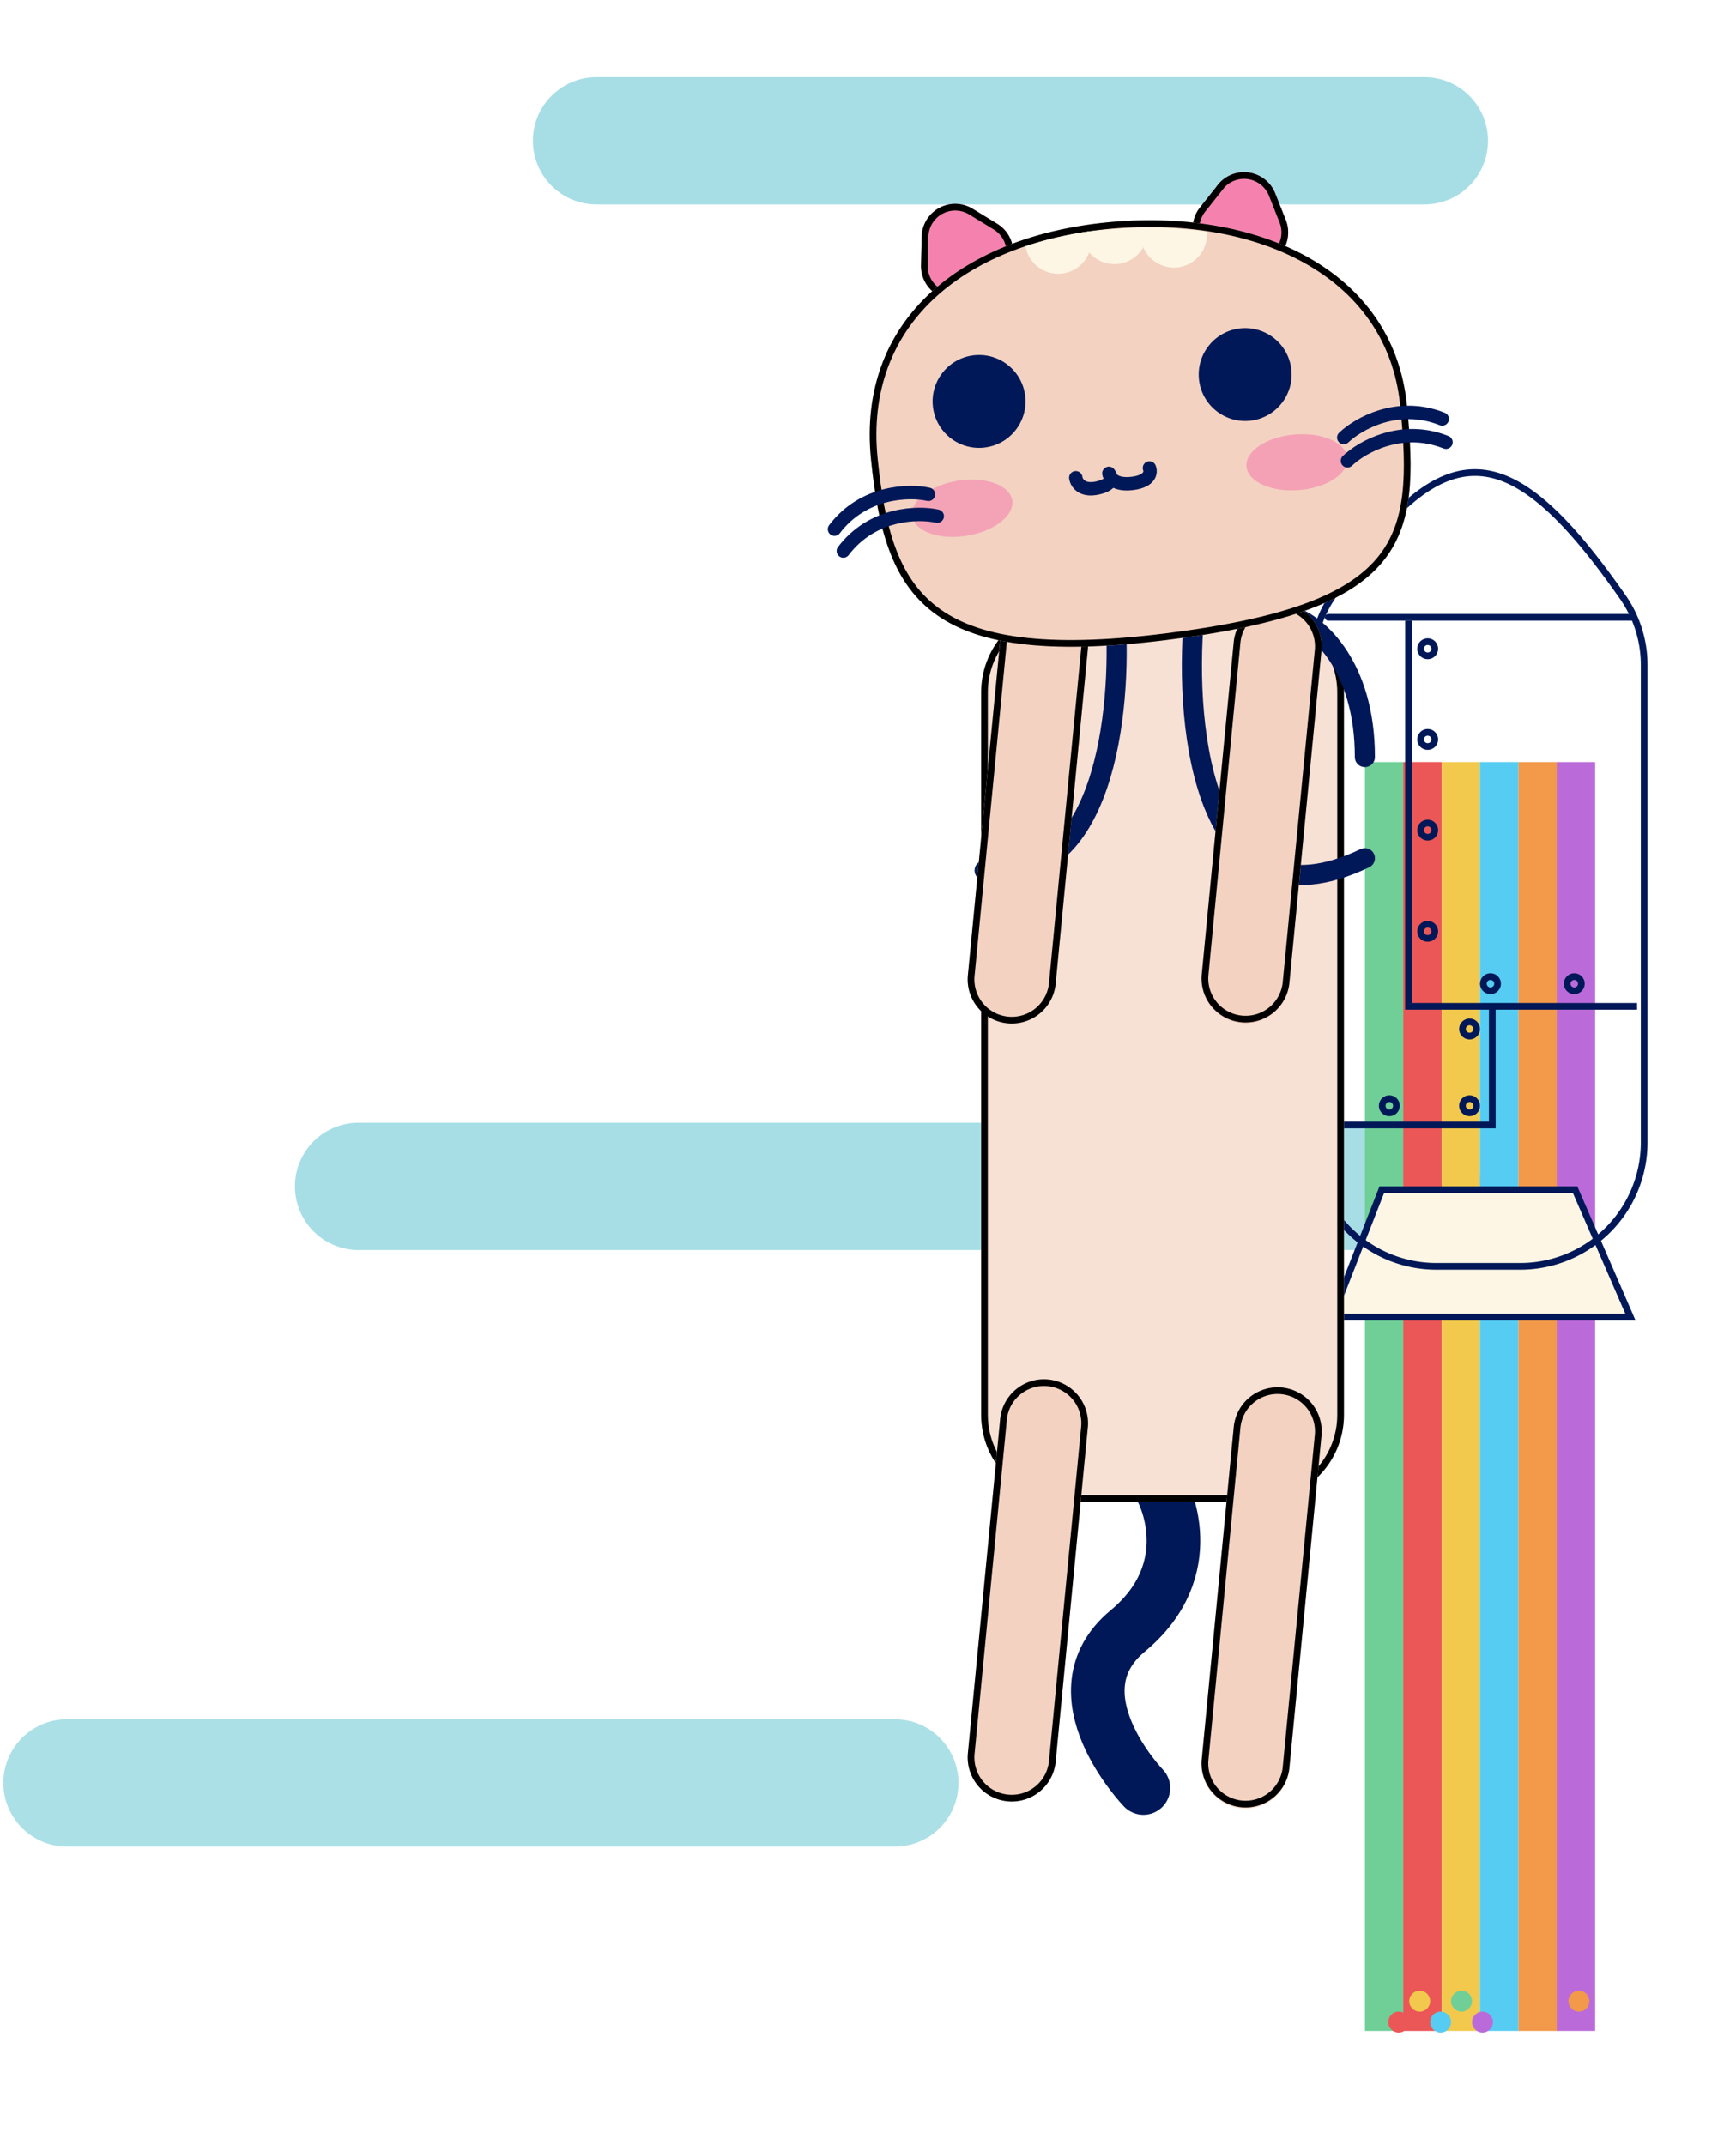 <svg class="jet-cat" fill="none" xmlns="http://www.w3.org/2000/svg" viewBox="0 0 259 320"><g id="full-cat"><path id="cloud1" d="M10 266h123.5" stroke="#8cd4de" stroke-opacity=".72" stroke-width="19" stroke-linecap="round"></path><path id="cloud3" d="M89 21h123.5" stroke="#8cd4de" stroke-opacity=".76" stroke-width="19" stroke-linecap="round"></path><path id="cloud2" d="M53.5 177h158" stroke="#8cd4de" stroke-opacity=".76" stroke-width="19" stroke-linecap="round"></path><g id="rainbow"><path id="Rectangle 3" fill="#6FCF97" d="M203.64 113.7h5.73V303h-5.73z"></path><path id="Rectangle 4" fill="#EB5757" d="M209.36 113.7h5.73V303h-5.73z"></path><path id="Rectangle 5" fill="#F2C94C" d="M215.09 113.7h5.73V303h-5.73z"></path><path id="Rectangle 6" fill="#56CCF2" d="M220.81 113.7h5.73V303h-5.73z"></path><path id="Rectangle 7" fill="#F2994A" d="M226.54 113.7h5.73V303h-5.73z"></path><path id="Rectangle 8" fill="#BB6BD9" d="M232.26 113.7h5.73V303h-5.73z"></path></g><g id="jet-cat"><path id="Rectangle 37" d="M198.73 196.5l7.42-19H235l8.25 19h-44.5z" fill="#FEF6E4" stroke="#001858"></path><g id="rocket" stroke="#001858"><path id="Rectangle 14" d="M195.8 98.92c0-3.35.9-6.67 2.7-9.47 4.24-6.6 8.06-11.4 11.66-14.52 3.6-3.12 6.93-4.52 10.22-4.42 3.29.1 6.63 1.72 10.22 4.87 3.6 3.15 7.4 7.8 11.62 13.86a17.68 17.68 0 013.08 10.09v71.1a18.5 18.5 0 01-18.5 18.5h-12.5a18.5 18.5 0 01-18.5-18.5V98.93z" fill="url(#paint0_linear)"></path><path id="Vector 7" d="M210.14 92.62v57.52h12.5m21.6 0h-21.6m0 0v17.7h-23.17"></path><path id="Vector 6" d="M198.17 92.1h45.28" stroke-linecap="round"></path><circle id="Ellipse 5" cx="213" cy="96.79" r="1.06"></circle><circle id="Ellipse 6" cx="213" cy="110.32" r="1.06"></circle><circle id="Ellipse 7" cx="213" cy="123.85" r="1.06"></circle><circle id="Ellipse 8" cx="213" cy="138.95" r="1.06"></circle><circle id="Ellipse 9" cx="222.37" cy="146.76" r="1.06"></circle><circle id="Ellipse 10" cx="219.25" cy="153.52" r="1.06"></circle><circle id="Ellipse 11" cx="207.28" cy="164.97" r="1.06"></circle><circle id="Ellipse 12" cx="234.87" cy="146.76" r="1.06"></circle><circle id="Ellipse 13" cx="219.25" cy="164.97" r="1.06"></circle></g><g id="cat"><g id="body"><path id="tail" d="M173.447 222.515C173.447 222.515 179.5 234 168.242 243.335C156.985 252.669 170.585 266.757 170.585 266.757" stroke="#001858" stroke-width="8" stroke-linecap="round"></path><g id="Rectangle 9"><path d="M146.38 103.3a13 13 0 0113-13h28.13a13 13 0 0113 13v107.78a13 13 0 01-13 13h-28.13a13 13 0 01-13-13V103.3z" fill="#F7E0D4"></path><path d="M146.88 103.3c0-6.9 5.6-12.5 12.5-12.5h28.13c6.9 0 12.5 5.6 12.5 12.5v107.78c0 6.9-5.6 12.5-12.5 12.5h-28.13c-6.9 0-12.5-5.6-12.5-12.5V103.3z" stroke="#000"></path></g><g id="leg1"><path d="M184.07 212.92a6.57 6.57 0 0113.08 1.26l-4.78 49.69a6.57 6.57 0 01-13.09-1.26l4.79-49.69z" fill="#F3D2C1"></path><path d="M184.56 212.97a6.07 6.07 0 1112.1 1.16l-4.8 49.69a6.07 6.07 0 01-12.08-1.17l4.78-49.68z" stroke="#000"></path></g><g id="leg2"><path d="M149.2 211.88a6.57 6.57 0 0113.08 1.26l-4.79 49.69a6.57 6.57 0 01-13.08-1.26l4.78-49.69z" fill="#F3D2C1"></path><path d="M149.7 211.93a6.07 6.07 0 1112.08 1.16L157 262.78a6.07 6.07 0 11-12.1-1.17l4.8-49.68z" stroke="#000"></path></g><path id="straps" d="M178.13 92.13c-1.47 16.74 1.56 47.37 25.5 35.91m-37.2-35.91c.94 13.7-1.62 40.44-19.53 37.74m46.33-37.74c3.47 1.3 10.4 7.29 10.4 20.82" stroke="#001858" stroke-width="3" stroke-linecap="round"></path><g id="arms"><g id="arm1"><path d="M184.07 95.8a6.57 6.57 0 0113.08 1.27l-4.78 49.68a6.57 6.57 0 01-13.09-1.25l4.79-49.7z" fill="#F3D2C1"></path><path d="M184.56 95.86a6.07 6.07 0 1112.1 1.16l-4.8 49.69a6.07 6.07 0 01-12.08-1.17l4.78-49.68z" stroke="#000"></path></g><g id="arm2"><path d="M149.2 95.8a6.57 6.57 0 0113.08 1.27l-4.79 49.68a6.57 6.57 0 01-13.08-1.25l4.78-49.7z" fill="#F3D2C1"></path><path d="M149.7 95.86a6.07 6.07 0 1112.08 1.16L157 146.71a6.07 6.07 0 11-12.1-1.17l4.8-49.68z" stroke="#000"></path></g></g></g><g id="face"><g id="ears"><g id="Polygon 1"><path d="M137.51 35.3a5 5 0 017.6-4.15l3.65 2.22a5 5 0 01-.2 8.66l-3.75 2.05a5 5 0 01-7.4-4.5l.1-4.28z" fill="#F582AE"></path><path d="M138.01 35.31a4.5 4.5 0 016.84-3.74l3.65 2.23a4.5 4.5 0 01-.18 7.8l-3.75 2.04a4.5 4.5 0 01-6.66-4.05l.1-4.28z" stroke="#000"></path></g><g id="Polygon 2"><path d="M181.68 27.6a5 5 0 018.57 1.25l1.58 3.97a5 5 0 01-5.37 6.8l-4.23-.62a5 5 0 01-3.2-8.05l2.65-3.35z" fill="#F582AE"></path><path d="M182.07 27.9a4.5 4.5 0 017.72 1.13l1.58 3.98a4.5 4.5 0 01-4.83 6.11l-4.24-.61a4.5 4.5 0 01-2.88-7.25l2.66-3.35z" stroke="#000"></path></g></g><g id="Ellipse 1"><path d="M209.9 60.4c2.06 20.4.03 30.64-36 35.11-36.04 4.48-41.9-6.62-43.95-27.03-2.06-20.4 13.06-33.07 35.14-35.3 22.08-2.23 42.75 6.82 44.8 27.23z" fill="#F3D2C1"></path><path d="M209.4 60.46c1.03 10.22 1 17.67-3.6 23.15-4.62 5.5-13.95 9.17-31.97 11.4-18 2.24-28.29.56-34.34-4.08-6.05-4.63-8.02-12.3-9.05-22.5-1.01-10.05 2.2-18.17 8.37-24.05 6.19-5.9 15.37-9.6 26.33-10.7 10.97-1.1 21.55.59 29.62 5.06 8.06 4.47 13.63 11.7 14.64 21.72z" stroke="#000"></path></g><g id="eyes"><circle cx="185.77" cy="55.88" r="6.93" transform="rotate(-5.77 185.77 55.88)" fill="#001858"></circle><circle cx="146.07" cy="59.89" r="6.93" transform="rotate(-5.77 146.07 59.89)" fill="#001858"></circle></g><ellipse id="Ellipse 36" cx="193.49" cy="68.97" rx="7.55" ry="4.16" transform="rotate(-4.75 193.49 68.97)" fill="#F582AE" fill-opacity=".61"></ellipse><ellipse id="Ellipse 37" cx="143.56" cy="75.83" rx="7.55" ry="4.16" transform="rotate(-9.1 143.56 75.83)" fill="#F582AE" fill-opacity=".58"></ellipse><g id="whiskers" stroke="#001858" stroke-width="2" stroke-linecap="round"><path id="Vector 2" d="M200.48 65.28c2.13-2.04 8.04-5.44 14.69-2.77"></path><path id="Vector 3" d="M201.03 68.75c2.13-2.04 8.04-5.43 14.7-2.77"></path><path id="Vector 4" d="M138.52 73.75c-2.87-.64-9.69-.51-14.02 5.2"></path><path id="Vector 5" d="M139.83 77.01c-2.87-.64-9.68-.51-14.01 5.2"></path></g><path id="mouth" d="M160.5 71.28c.1.73.88 2.06 3.27 1.52 2.4-.54 2.11-1.67 1.67-2.18.09.65.91 1.84 3.55 1.5 2.64-.35 2.76-1.67 2.5-2.3" stroke="#001858" stroke-width="2" stroke-linecap="round" stroke-linejoin="round"></path><g id="Intersect" filter="url(#filter10_d)"><path fill-rule="evenodd" clip-rule="evenodd" d="M175.12 39.93a4.94 4.94 0 004.93-5.35 58.97 58.97 0 00-9.78-.56 4.96 4.96 0 004.85 5.9z" fill="#FEF6E4"></path></g><g id="Intersect_2" filter="url(#filter11_d)"><path fill-rule="evenodd" clip-rule="evenodd" d="M166.27 39.4a4.94 4.94 0 004.92-5.4 64.42 64.42 0 00-9.86.7 4.94 4.94 0 004.94 4.7z" fill="#FEF6E4"></path></g><g id="Intersect_3" filter="url(#filter12_d)"><path fill-rule="evenodd" clip-rule="evenodd" d="M157.87 40.84a4.94 4.94 0 004.75-6.32c-3.4.48-6.62 1.23-9.62 2.22a4.95 4.95 0 004.87 4.1z" fill="#FEF6E4"></path></g></g></g></g><g id="explosions"><circle id="c1" cx="208.68" cy="301.68" r="1.56" fill="#EB5757"></circle><circle id="c2" cx="214.93" cy="301.68" r="1.56" fill="#56CCF2"></circle><circle id="c3" cx="221.18" cy="301.68" r="1.56" fill="#BB6BD9"></circle><circle id="c4" cx="218.05" cy="298.56" r="1.56" fill="#6FCF97"></circle><circle id="c5" cx="211.81" cy="298.56" r="1.56" fill="#F2C94C"></circle><circle id="c6" cx="235.56" cy="298.56" r="1.56" fill="#F2994A"></circle></g></g><defs><filter id="filter10_d" x="170.18" y="34" width="9.89" height="7.93" filterUnits="userSpaceOnUse" color-interpolation-filters="sRGB"><feflood flood-opacity="0" result="BackgroundImageFix"></feflood><fecolormatrix in="SourceAlpha" values="0 0 0 0 0 0 0 0 0 0 0 0 0 0 0 0 0 0 127 0"></fecolormatrix><feoffset dy="2"></feoffset><fecolormatrix values="0 0 0 0 0.996 0 0 0 0 0.965 0 0 0 0 0.894 0 0 0 0.52 0"></fecolormatrix><feblend in2="BackgroundImageFix" result="effect1_dropShadow"></feblend><feblend in="SourceGraphic" in2="effect1_dropShadow" result="shape"></feblend></filter><filter id="filter11_d" x="161.33" y="34" width="9.88" height="7.41" filterUnits="userSpaceOnUse" color-interpolation-filters="sRGB"><feflood flood-opacity="0" result="BackgroundImageFix"></feflood><fecolormatrix in="SourceAlpha" values="0 0 0 0 0 0 0 0 0 0 0 0 0 0 0 0 0 0 127 0"></fecolormatrix><feoffset dy="2"></feoffset><fecolormatrix values="0 0 0 0 0.996 0 0 0 0 0.965 0 0 0 0 0.894 0 0 0 0.52 0"></fecolormatrix><feblend in2="BackgroundImageFix" result="effect1_dropShadow"></feblend><feblend in="SourceGraphic" in2="effect1_dropShadow" result="shape"></feblend></filter><filter id="filter12_d" x="153" y="34.52" width="9.82" height="8.32" filterUnits="userSpaceOnUse" color-interpolation-filters="sRGB"><feflood flood-opacity="0" result="BackgroundImageFix"></feflood><fecolormatrix in="SourceAlpha" values="0 0 0 0 0 0 0 0 0 0 0 0 0 0 0 0 0 0 127 0"></fecolormatrix><feoffset dy="2"></feoffset><fecolormatrix values="0 0 0 0 0.996 0 0 0 0 0.965 0 0 0 0 0.894 0 0 0 0.52 0"></fecolormatrix><feblend in2="BackgroundImageFix" result="effect1_dropShadow"></feblend><feblend in="SourceGraphic" in2="effect1_dropShadow" result="shape"></feblend></filter><lineargradient id="paint0_linear" x1="220.55" y1="70.01" x2="220.55" y2="189.44" gradientUnits="userSpaceOnUse"><stop stop-color="#F582AE"></stop><stop offset=".18" stop-color="#F582AE"></stop><stop offset=".19" stop-color="#FEF6E4"></stop><stop offset=".99" stop-color="#FEF6E4"></stop></lineargradient></defs></svg>